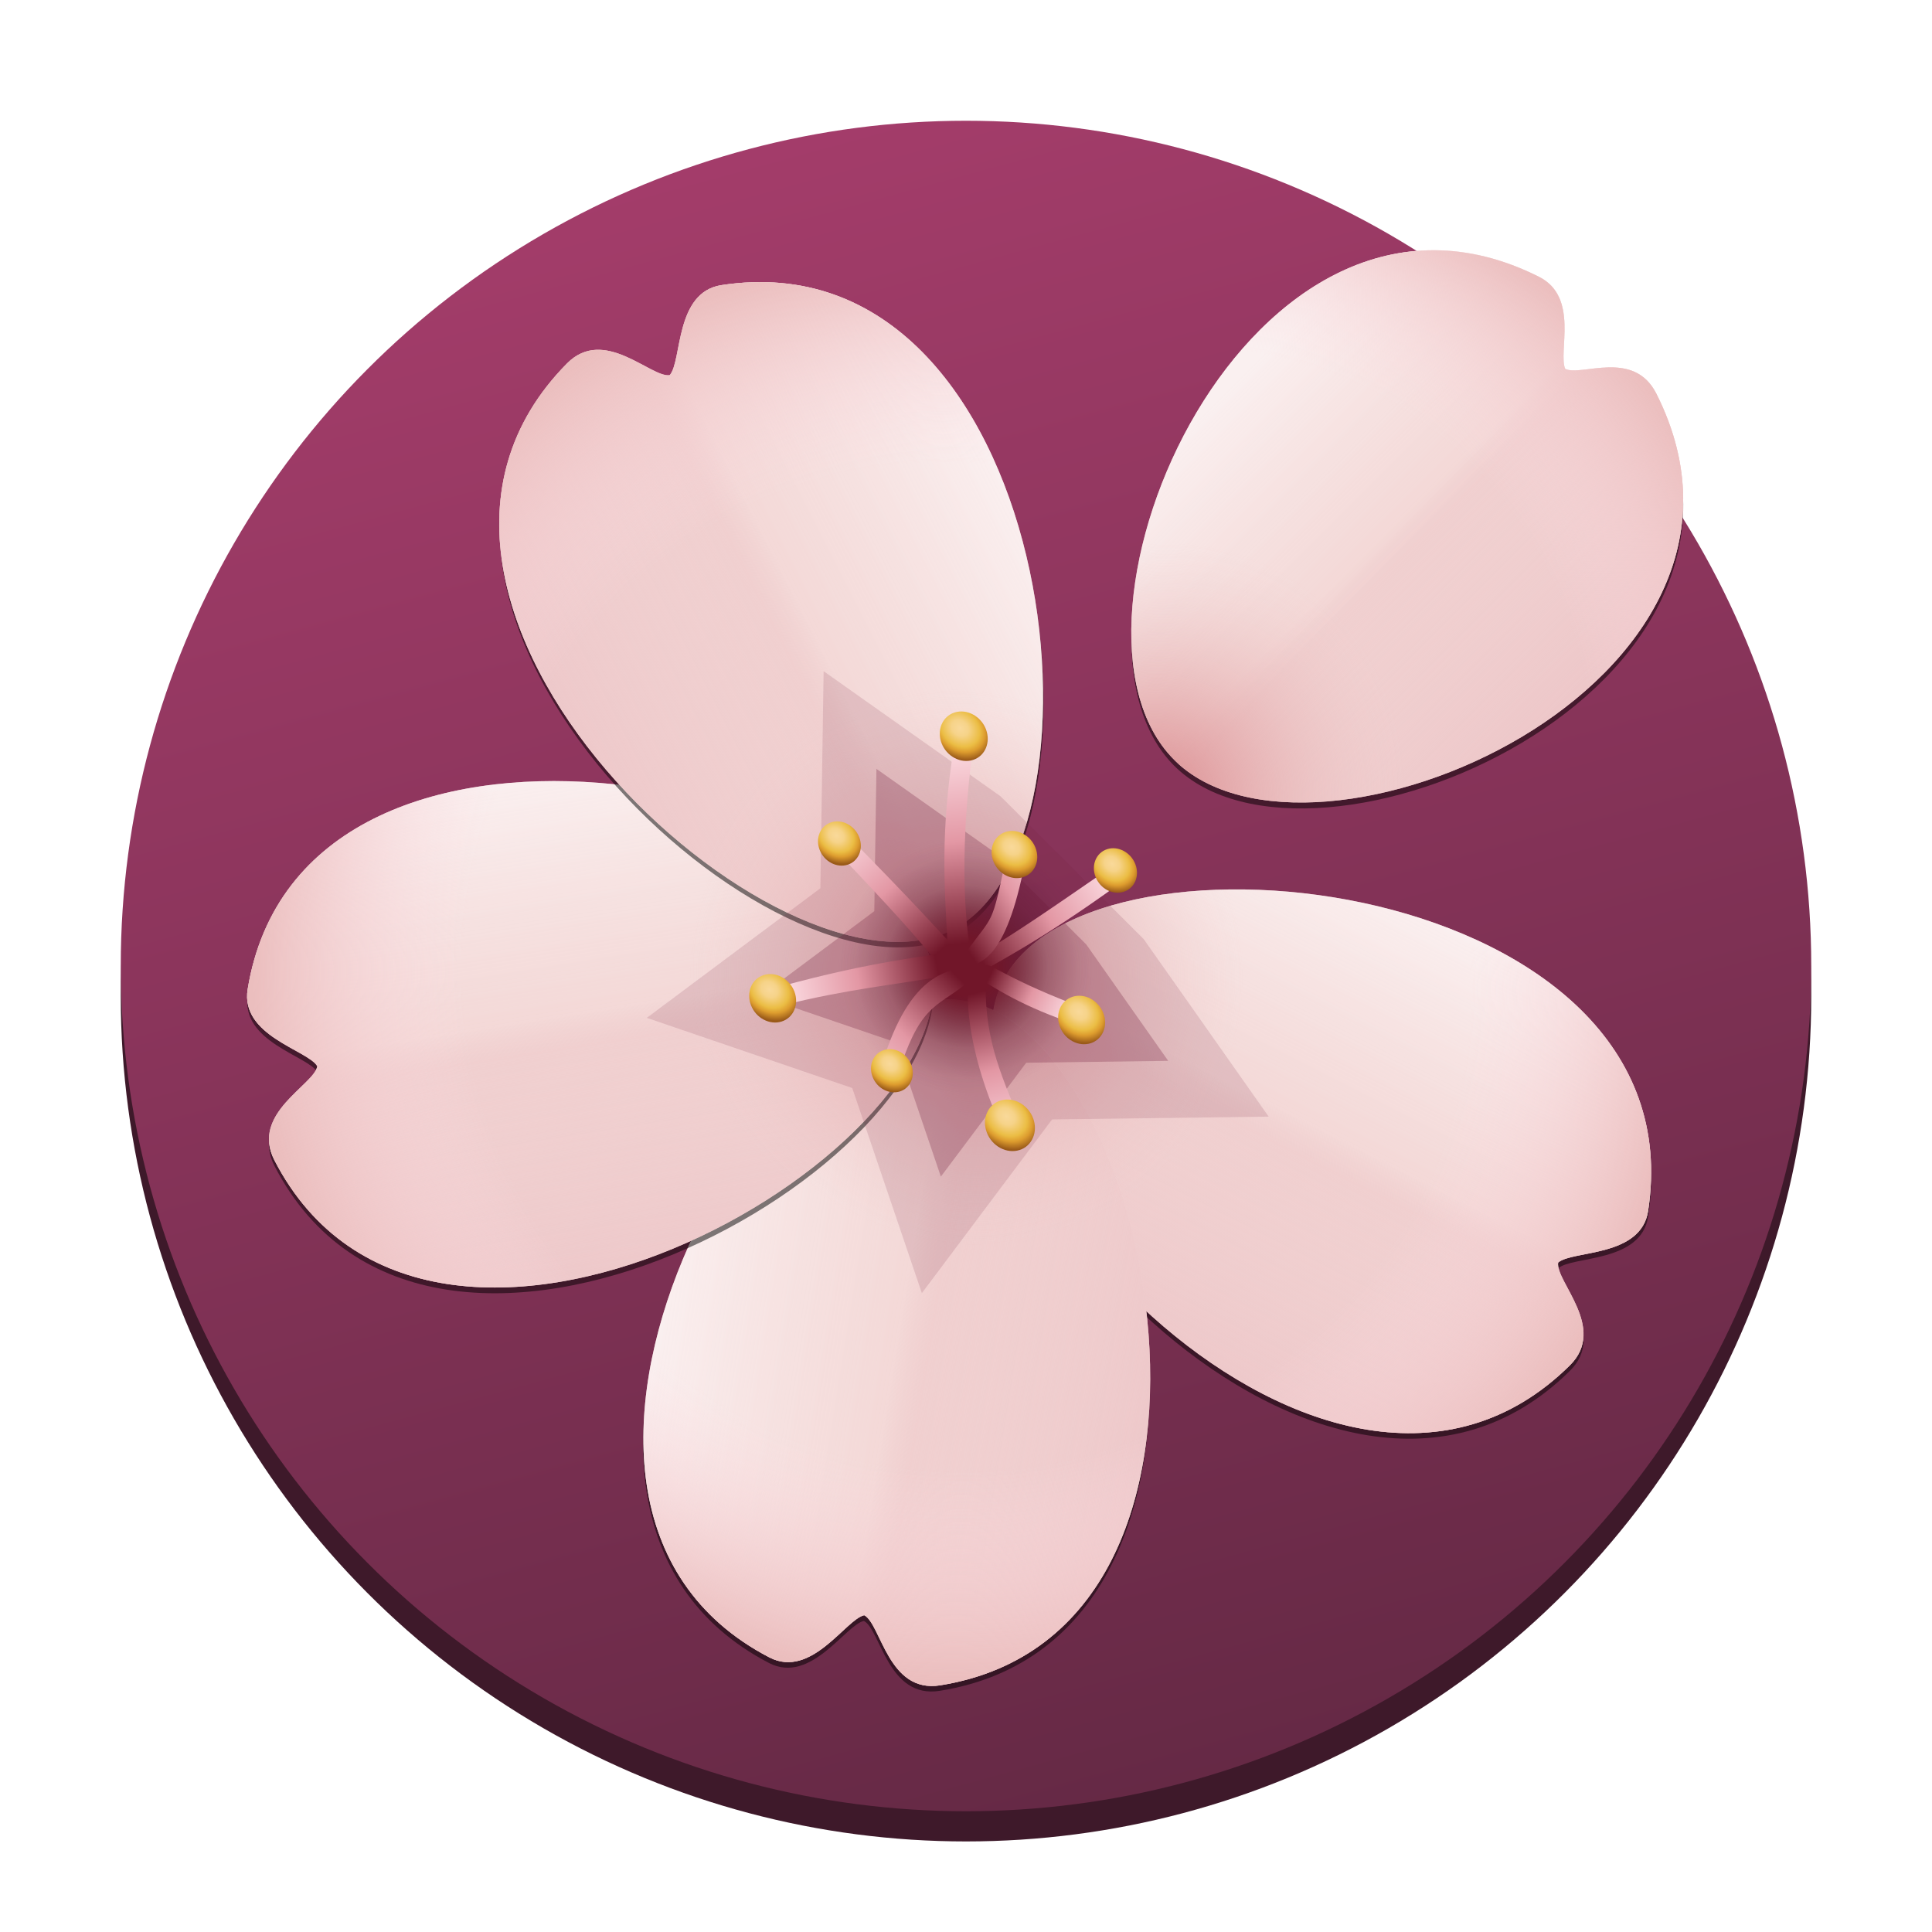 <svg xmlns="http://www.w3.org/2000/svg" xmlns:xlink="http://www.w3.org/1999/xlink" width="256" height="256">
<defs>
<linearGradient id="basea">
<stop offset="0" style="stop-color:#a53d6b;stop-opacity:1"/>
<stop offset="1" style="stop-color:#652945;stop-opacity:1"/>
</linearGradient>
<linearGradient xlink:href="#basea" id="baseb" x1="48.338" x2="78.104" y1="13.229" y2="122.237" gradientTransform="matrix(2.055 0 0 2.055 -11.184 -11.184)" gradientUnits="userSpaceOnUse"/>
</defs>
<circle cx="128" cy="132" r="112" style="font-variation-settings:normal;display:inline;opacity:1;vector-effect:none;fill:#3e192a;fill-opacity:1;stroke-width:.484;stroke-linecap:square;stroke-linejoin:miter;stroke-miterlimit:4;stroke-dasharray:none;stroke-dashoffset:0;stroke-opacity:.29;-inkscape-stroke:none;paint-order:stroke fill markers;stop-color:#000;stop-opacity:1"/>
<circle cx="128" cy="128" r="112" style="font-variation-settings:normal;display:inline;vector-effect:none;fill:url(#baseb);fill-opacity:1;stroke-width:.49;stroke-linecap:square;stroke-linejoin:miter;stroke-miterlimit:4;stroke-dasharray:none;stroke-dashoffset:0;stroke-opacity:.29;-inkscape-stroke:none;paint-order:stroke fill markers;stop-color:#000"/>
<g transform="matrix(.75 0 0 .75 32 32)">
<defs>
<linearGradient id="overlayb">
<stop offset="0" style="stop-color:#edc6c8;stop-opacity:1"/>
<stop offset=".488" style="stop-color:#f1d4d4;stop-opacity:.251"/>
<stop offset=".548" style="stop-color:#f8e6e3;stop-opacity:.448"/>
<stop offset="1" style="stop-color:#fff;stop-opacity:.698"/>
</linearGradient>
<linearGradient id="overlaye">
<stop offset="0" style="stop-color:#d88387;stop-opacity:1"/>
<stop offset=".414" style="stop-color:#ecc;stop-opacity:0"/>
<stop offset=".718" style="stop-color:#fcdce2;stop-opacity:0"/>
<stop offset="1" style="stop-color:#ebbebe;stop-opacity:1"/>
</linearGradient>
<linearGradient id="overlayc">
<stop offset="0" style="stop-color:#711629;stop-opacity:1"/>
<stop offset=".231" style="stop-color:#711629;stop-opacity:1"/>
<stop offset=".641" style="stop-color:#531327;stop-opacity:.247"/>
<stop offset=".879" style="stop-color:#451124;stop-opacity:.039"/>
<stop offset="1" style="stop-color:#431124;stop-opacity:0"/>
</linearGradient>
<linearGradient xlink:href="#overlaya" id="overlayC" x1="251.207" x2="255.871" y1="68.003" y2="60.004" gradientTransform="matrix(2.709 .854 .634 -2.873 -593.215 113.38)" gradientUnits="userSpaceOnUse"/>
<linearGradient id="overlaya">
<stop offset="0" style="stop-color:#711629;stop-opacity:1"/>
<stop offset=".504" style="stop-color:#e397a4;stop-opacity:1"/>
<stop offset="1" style="stop-color:#fddfe5;stop-opacity:1"/>
</linearGradient>
<linearGradient xlink:href="#overlaya" id="overlayD" x1="251.207" x2="255.871" y1="68.003" y2="60.004" gradientTransform="matrix(.004 -2.84 -2.931 .255 329.66 824.11)" gradientUnits="userSpaceOnUse"/>
<linearGradient xlink:href="#overlaya" id="overlayE" x1="251.207" x2="255.871" y1="68.003" y2="60.004" gradientTransform="matrix(-2.807 .431 .701 2.857 781.384 -177.659)" gradientUnits="userSpaceOnUse"/>
<linearGradient xlink:href="#overlaya" id="overlayF" x1="251.207" x2="255.871" y1="68.003" y2="60.004" gradientTransform="matrix(-1.004 2.656 2.833 .794 182.356 -593.6)" gradientUnits="userSpaceOnUse"/>
<linearGradient xlink:href="#overlaya" id="overlayG" x1="251.207" x2="255.871" y1="68.003" y2="60.004" gradientTransform="matrix(.592 2.678 2.868 -.822 -216.572 -486.303)" gradientUnits="userSpaceOnUse"/>
<linearGradient xlink:href="#overlaya" id="overlayH" x1="251.207" x2="255.871" y1="68.003" y2="60.004" gradientTransform="matrix(1.783 -1.77 -.793 -1.851 -261.621 699.92)" gradientUnits="userSpaceOnUse"/>
<linearGradient xlink:href="#overlaya" id="overlayI" x1="251.207" x2="255.871" y1="68.003" y2="60.004" gradientTransform="matrix(-2.292 -1.672 -1.484 3.514 803.795 305.099)" gradientUnits="userSpaceOnUse"/>
<linearGradient xlink:href="#overlaya" id="overlayJ" x1="251.207" x2="255.871" y1="68.003" y2="60.004" gradientTransform="matrix(-.409 -2.964 -1.982 .91 366.347 808.642)" gradientUnits="userSpaceOnUse"/>
<linearGradient id="overlayd">
<stop offset="0" style="stop-color:#f9d99a;stop-opacity:1"/>
<stop offset=".253" style="stop-color:#f6d389;stop-opacity:1"/>
<stop offset=".591" style="stop-color:#ebbd44;stop-opacity:1"/>
<stop offset=".752" style="stop-color:#dd9c2e;stop-opacity:1"/>
<stop offset="1" style="stop-color:#9a5a19;stop-opacity:1"/>
</linearGradient>
<linearGradient xlink:href="#overlayb" id="overlayi" x1="179.287" x2="182.168" y1="-132.702" y2="-129.839" gradientUnits="userSpaceOnUse"/>
<linearGradient xlink:href="#overlayb" id="overlayl" x1="179.287" x2="182.168" y1="-132.702" y2="-129.839" gradientUnits="userSpaceOnUse"/>
<linearGradient xlink:href="#overlayb" id="overlayp" x1="179.287" x2="182.168" y1="-132.702" y2="-129.839" gradientUnits="userSpaceOnUse"/>
<linearGradient xlink:href="#overlayb" id="overlayt" x1="179.287" x2="182.168" y1="-132.702" y2="-129.839" gradientUnits="userSpaceOnUse"/>
<linearGradient xlink:href="#overlayb" id="overlayx" x1="179.287" x2="182.168" y1="-132.702" y2="-129.839" gradientUnits="userSpaceOnUse"/>
<radialGradient xlink:href="#overlayc" id="overlayB" cx="67.84" cy="67.682" r="6.489" fx="67.84" fy="67.682" gradientTransform="translate(-105.723 -105.09)scale(3.446)" gradientUnits="userSpaceOnUse"/>
<radialGradient xlink:href="#overlayd" id="overlayK" cx="263.976" cy="55.751" r="1.604" fx="263.976" fy="55.751" gradientTransform="matrix(-2.658 1.255 -1.487 -3.134 888.407 -4.713)" gradientUnits="userSpaceOnUse"/>
<radialGradient xlink:href="#overlayd" id="overlayL" cx="263.976" cy="55.751" r="1.604" fx="263.976" fy="55.751" gradientTransform="matrix(-2.895 1.367 -1.62 -3.415 943.48 4.56)" gradientUnits="userSpaceOnUse"/>
<radialGradient xlink:href="#overlayd" id="overlayM" cx="263.976" cy="55.751" r="1.604" fx="263.976" fy="55.751" gradientTransform="matrix(-2.816 1.33 -1.576 -3.322 919.612 -22.268)" gradientUnits="userSpaceOnUse"/>
<radialGradient xlink:href="#overlayd" id="overlayN" cx="263.976" cy="55.751" r="1.604" fx="263.976" fy="55.751" gradientTransform="matrix(-2.955 1.395 -1.653 -3.485 959.662 -53.181)" gradientUnits="userSpaceOnUse"/>
<radialGradient xlink:href="#overlayd" id="overlayO" cx="263.976" cy="55.751" r="1.604" fx="263.976" fy="55.751" gradientTransform="matrix(-2.64 1.246 -1.477 -3.114 839.432 -23.079)" gradientUnits="userSpaceOnUse"/>
<radialGradient xlink:href="#overlayd" id="overlayP" cx="263.976" cy="55.751" r="1.604" fx="263.976" fy="55.751" gradientTransform="matrix(-2.892 1.365 -1.618 -3.411 892.932 -15.535)" gradientUnits="userSpaceOnUse"/>
<radialGradient xlink:href="#overlayd" id="overlayQ" cx="263.976" cy="55.751" r="1.604" fx="263.976" fy="55.751" gradientTransform="matrix(-2.575 1.216 -1.441 -3.037 814.473 21.924)" gradientUnits="userSpaceOnUse"/>
<radialGradient xlink:href="#overlayd" id="overlayR" cx="263.976" cy="55.751" r="1.604" fx="263.976" fy="55.751" gradientTransform="matrix(-3.078 1.453 -1.722 -3.63 978.814 7.626)" gradientUnits="userSpaceOnUse"/>
<radialGradient xlink:href="#overlaye" id="overlayj" cx="125.522" cy="-117.028" r="1.716" fx="125.522" fy="-117.028" gradientTransform="matrix(3.048 0 0 2.962 -204.1 217.598)" gradientUnits="userSpaceOnUse"/>
<radialGradient xlink:href="#overlaye" id="overlaym" cx="125.522" cy="-117.028" r="1.716" fx="125.522" fy="-117.028" gradientTransform="matrix(3.048 0 0 2.962 -204.1 217.598)" gradientUnits="userSpaceOnUse"/>
<radialGradient xlink:href="#overlaye" id="overlayq" cx="125.522" cy="-117.028" r="1.716" fx="125.522" fy="-117.028" gradientTransform="matrix(3.048 0 0 2.962 -204.1 217.598)" gradientUnits="userSpaceOnUse"/>
<radialGradient xlink:href="#overlaye" id="overlayu" cx="125.522" cy="-117.028" r="1.716" fx="125.522" fy="-117.028" gradientTransform="matrix(3.048 0 0 2.962 -204.1 217.598)" gradientUnits="userSpaceOnUse"/>
<radialGradient xlink:href="#overlaye" id="overlayy" cx="125.522" cy="-117.028" r="1.716" fx="125.522" fy="-117.028" gradientTransform="matrix(3.048 0 0 2.962 -204.1 217.598)" gradientUnits="userSpaceOnUse"/>
<filter id="overlayz" width="1.279" height="1.275" x="-.14" y="-.137" style="color-interpolation-filters:sRGB">
<feGaussianBlur stdDeviation="3.367"/>
</filter>
<filter id="overlayA" width="1.327" height="1.321" x="-.163" y="-.161" style="color-interpolation-filters:sRGB">
<feGaussianBlur stdDeviation="3.937"/>
</filter>
<filter id="overlayg" width="1.087" height="1.087" x="-.043" y="-.043" style="color-interpolation-filters:sRGB">
<feGaussianBlur stdDeviation=".086"/>
</filter>
<filter id="overlayf" width="1.071" height="1.087" x="-.036" y="-.043" style="color-interpolation-filters:sRGB">
<feGaussianBlur stdDeviation=".086"/>
</filter>
<filter id="overlayn" width="1.093" height="1.069" x="-.046" y="-.034" style="color-interpolation-filters:sRGB">
<feGaussianBlur stdDeviation=".086"/>
</filter>
<filter id="overlayr" width="1.069" height="1.093" x="-.034" y="-.046" style="color-interpolation-filters:sRGB">
<feGaussianBlur stdDeviation=".086"/>
</filter>
<filter id="overlayv" width="1.087" height="1.071" x="-.043" y="-.036" style="color-interpolation-filters:sRGB">
<feGaussianBlur stdDeviation=".086"/>
</filter>
<clipPath id="overlayk" clipPathUnits="userSpaceOnUse">
<path d="M178.894-129.276c1.023 1.016 4.957-.67 3.776-2.876-.166-.31-.612-.121-.738-.18-.066-.124.168-.551-.178-.734-2.223-1.172-3.883 2.774-2.86 3.79" style="font-variation-settings:normal;display:inline;vector-effect:none;fill:#4c39bb;fill-opacity:.441;stroke-width:.013px;stroke-linecap:butt;stroke-linejoin:miter;stroke-miterlimit:4;stroke-dasharray:none;stroke-dashoffset:0;stroke-opacity:1;-inkscape-stroke:none;paint-order:stroke fill markers;stop-color:#000"/>
</clipPath>
<clipPath id="overlayo" clipPathUnits="userSpaceOnUse">
<path d="M178.894-129.276c1.023 1.016 4.957-.67 3.776-2.876-.166-.31-.612-.121-.738-.18-.066-.124.168-.551-.178-.734-2.223-1.172-3.883 2.774-2.86 3.79" style="font-variation-settings:normal;display:inline;vector-effect:none;fill:#4c39bb;fill-opacity:.441;stroke-width:.013px;stroke-linecap:butt;stroke-linejoin:miter;stroke-miterlimit:4;stroke-dasharray:none;stroke-dashoffset:0;stroke-opacity:1;-inkscape-stroke:none;paint-order:stroke fill markers;stop-color:#000"/>
</clipPath>
<clipPath id="overlays" clipPathUnits="userSpaceOnUse">
<path d="M178.894-129.276c1.023 1.016 4.957-.67 3.776-2.876-.166-.31-.612-.121-.738-.18-.066-.124.168-.551-.178-.734-2.223-1.172-3.883 2.774-2.86 3.79" style="font-variation-settings:normal;display:inline;vector-effect:none;fill:#4c39bb;fill-opacity:.441;stroke-width:.013px;stroke-linecap:butt;stroke-linejoin:miter;stroke-miterlimit:4;stroke-dasharray:none;stroke-dashoffset:0;stroke-opacity:1;-inkscape-stroke:none;paint-order:stroke fill markers;stop-color:#000"/>
</clipPath>
<clipPath id="overlayw" clipPathUnits="userSpaceOnUse">
<path d="M178.894-129.276c1.023 1.016 4.957-.67 3.776-2.876-.166-.31-.612-.121-.738-.18-.066-.124.168-.551-.178-.734-2.223-1.172-3.883 2.774-2.86 3.79" style="font-variation-settings:normal;display:inline;vector-effect:none;fill:#4c39bb;fill-opacity:.441;stroke-width:.013px;stroke-linecap:butt;stroke-linejoin:miter;stroke-miterlimit:4;stroke-dasharray:none;stroke-dashoffset:0;stroke-opacity:1;-inkscape-stroke:none;paint-order:stroke fill markers;stop-color:#000"/>
</clipPath>
<clipPath id="overlayh" clipPathUnits="userSpaceOnUse">
<path d="M178.866-129.25c1.173 1.167 5.112-.441 3.826-2.844-.18-.336-.624-.176-.762-.241-.071-.134.142-.554-.235-.753-2.419-1.276-4.002 2.673-2.829 3.839" style="font-variation-settings:normal;display:inline;vector-effect:none;fill:#4c39bb;fill-opacity:.441;stroke-width:.015px;stroke-linecap:butt;stroke-linejoin:miter;stroke-miterlimit:4;stroke-dasharray:none;stroke-dashoffset:0;stroke-opacity:1;-inkscape-stroke:none;paint-order:stroke fill markers;stop-color:#000"/>
</clipPath>
</defs>
<path d="M6.644 6.55c.77-1.51 6.113-.903 5.666 2.026-.063.41-.667.345-.79.455-.025.163.432.575.103.9C9.51 12.025 5.876 8.06 6.644 6.55" style="font-variation-settings:normal;display:inline;mix-blend-mode:normal;vector-effect:none;fill:#000;fill-opacity:.503;stroke-width:.016px;stroke-linecap:butt;stroke-linejoin:miter;stroke-miterlimit:4;stroke-dasharray:none;stroke-dashoffset:0;stroke-opacity:1;-inkscape-stroke:none;paint-order:stroke fill markers;filter:url(#overlayf);stop-color:#000" transform="translate(.96 -.219)scale(20.111)"/>
<path d="M8.045 4.708C6.858 3.52 8.703-.71 11.192.543c.349.176.114.697.177.84.14.07.64-.22.836.169 1.256 2.498-2.973 4.343-4.16 3.156" style="font-variation-settings:normal;display:inline;mix-blend-mode:normal;vector-effect:none;fill:#000;fill-opacity:.503;stroke-width:.015px;stroke-linecap:butt;stroke-linejoin:miter;stroke-miterlimit:4;stroke-dasharray:none;stroke-dashoffset:0;stroke-opacity:1;-inkscape-stroke:none;paint-order:stroke fill markers;filter:url(#overlayg);stop-color:#000" transform="translate(-.037 -3.836)scale(20.486)"/>
<g clip-path="url(#overlayh)" style="display:inline" transform="matrix(.766 -21.63 -21.635 .903 -2768.56 4077.146)">
<circle cx="180.58" cy="-130.974" r="2.431" style="font-variation-settings:normal;opacity:1;vector-effect:none;fill:#f0cece;fill-opacity:1;stroke-width:.013px;stroke-linecap:butt;stroke-linejoin:miter;stroke-miterlimit:4;stroke-dasharray:none;stroke-dashoffset:0;stroke-opacity:1;-inkscape-stroke:none;paint-order:stroke fill markers;stop-color:#000;stop-opacity:1"/>
<circle cx="180.58" cy="-130.974" r="2.431" style="font-variation-settings:normal;opacity:1;vector-effect:none;fill:url(#overlayi);stroke-width:.013px;stroke-linecap:butt;stroke-linejoin:miter;stroke-miterlimit:4;stroke-dasharray:none;stroke-dashoffset:0;stroke-opacity:1;-inkscape-stroke:none;paint-order:stroke fill markers;stop-color:#000;stop-opacity:1"/>
<circle cx="180.58" cy="-130.974" r="2.431" style="font-variation-settings:normal;opacity:1;vector-effect:none;fill:url(#overlayj);fill-opacity:1;stroke-width:.013px;stroke-linecap:butt;stroke-linejoin:miter;stroke-miterlimit:4;stroke-dasharray:none;stroke-dashoffset:0;stroke-opacity:1;-inkscape-stroke:none;paint-order:stroke fill markers;stop-color:#000;stop-opacity:1"/>
</g>
<g clip-path="url(#overlayk)" style="display:inline" transform="matrix(23.64 -6.774 -8.579 -23.059 -5203.535 -1638.63)">
<circle cx="180.58" cy="-130.974" r="2.431" style="font-variation-settings:normal;opacity:1;vector-effect:none;fill:#f0cece;fill-opacity:1;stroke-width:.013px;stroke-linecap:butt;stroke-linejoin:miter;stroke-miterlimit:4;stroke-dasharray:none;stroke-dashoffset:0;stroke-opacity:1;-inkscape-stroke:none;paint-order:stroke fill markers;stop-color:#000;stop-opacity:1"/>
<circle cx="180.58" cy="-130.974" r="2.431" style="font-variation-settings:normal;opacity:1;vector-effect:none;fill:url(#overlayl);stroke-width:.013px;stroke-linecap:butt;stroke-linejoin:miter;stroke-miterlimit:4;stroke-dasharray:none;stroke-dashoffset:0;stroke-opacity:1;-inkscape-stroke:none;paint-order:stroke fill markers;stop-color:#000;stop-opacity:1"/>
<circle cx="180.58" cy="-130.974" r="2.431" style="font-variation-settings:normal;opacity:1;vector-effect:none;fill:url(#overlaym);fill-opacity:1;stroke-width:.013px;stroke-linecap:butt;stroke-linejoin:miter;stroke-miterlimit:4;stroke-dasharray:none;stroke-dashoffset:0;stroke-opacity:1;-inkscape-stroke:none;paint-order:stroke fill markers;stop-color:#000;stop-opacity:1"/>
</g>
<path d="M6.292 6.729c-1.672-.27-4.334 4.403-1.705 5.77.368.19.672-.336.833-.37.147.076.21.688.667.614 2.935-.471 1.878-5.745.205-6.014" style="font-variation-settings:normal;display:inline;mix-blend-mode:normal;vector-effect:none;fill:#000;fill-opacity:.503;stroke-width:.016px;stroke-linecap:butt;stroke-linejoin:miter;stroke-miterlimit:4;stroke-dasharray:none;stroke-dashoffset:0;stroke-opacity:1;-inkscape-stroke:none;paint-order:stroke fill markers;filter:url(#overlayn);stop-color:#000" transform="translate(.96 -.219)scale(20.111)"/>
<g clip-path="url(#overlayo)" style="display:inline" transform="matrix(-19.414 15.093 -13.559 -20.53 1847.76 -5219.97)">
<circle cx="180.58" cy="-130.974" r="2.431" style="font-variation-settings:normal;opacity:1;vector-effect:none;fill:#f0cece;fill-opacity:1;stroke-width:.013px;stroke-linecap:butt;stroke-linejoin:miter;stroke-miterlimit:4;stroke-dasharray:none;stroke-dashoffset:0;stroke-opacity:1;-inkscape-stroke:none;paint-order:stroke fill markers;stop-color:#000;stop-opacity:1"/>
<circle cx="180.58" cy="-130.974" r="2.431" style="font-variation-settings:normal;opacity:1;vector-effect:none;fill:url(#overlayp);stroke-width:.013px;stroke-linecap:butt;stroke-linejoin:miter;stroke-miterlimit:4;stroke-dasharray:none;stroke-dashoffset:0;stroke-opacity:1;-inkscape-stroke:none;paint-order:stroke fill markers;stop-color:#000;stop-opacity:1"/>
<circle cx="180.58" cy="-130.974" r="2.431" style="font-variation-settings:normal;opacity:1;vector-effect:none;fill:url(#overlayq);fill-opacity:1;stroke-width:.013px;stroke-linecap:butt;stroke-linejoin:miter;stroke-miterlimit:4;stroke-dasharray:none;stroke-dashoffset:0;stroke-opacity:1;-inkscape-stroke:none;paint-order:stroke fill markers;stop-color:#000;stop-opacity:1"/>
</g>
<path d="M6.021 6.451C5.756 4.778.486 3.707.008 6.631c-.067.41.527.533.61.676-.026.163-.588.413-.376.825 1.364 2.642 6.045-.007 5.78-1.68" style="font-variation-settings:normal;display:inline;mix-blend-mode:normal;vector-effect:none;fill:#000;fill-opacity:.503;stroke-width:.016px;stroke-linecap:butt;stroke-linejoin:miter;stroke-miterlimit:4;stroke-dasharray:none;stroke-dashoffset:0;stroke-opacity:1;-inkscape-stroke:none;paint-order:stroke fill markers;filter:url(#overlayr);stop-color:#000" transform="translate(.96 -.219)scale(20.111)"/>
<g clip-path="url(#overlays)" style="display:inline" transform="matrix(-20.396 -13.737 15.276 -19.286 5745.582 92.752)">
<circle cx="180.58" cy="-130.974" r="2.431" style="font-variation-settings:normal;opacity:1;vector-effect:none;fill:#f0cece;fill-opacity:1;stroke-width:.013px;stroke-linecap:butt;stroke-linejoin:miter;stroke-miterlimit:4;stroke-dasharray:none;stroke-dashoffset:0;stroke-opacity:1;-inkscape-stroke:none;paint-order:stroke fill markers;stop-color:#000;stop-opacity:1"/>
<circle cx="180.58" cy="-130.974" r="2.431" style="font-variation-settings:normal;opacity:1;vector-effect:none;fill:url(#overlayt);stroke-width:.013px;stroke-linecap:butt;stroke-linejoin:miter;stroke-miterlimit:4;stroke-dasharray:none;stroke-dashoffset:0;stroke-opacity:1;-inkscape-stroke:none;paint-order:stroke fill markers;stop-color:#000;stop-opacity:1"/>
<circle cx="180.58" cy="-130.974" r="2.431" style="font-variation-settings:normal;opacity:1;vector-effect:none;fill:url(#overlayu);fill-opacity:1;stroke-width:.013px;stroke-linecap:butt;stroke-linejoin:miter;stroke-miterlimit:4;stroke-dasharray:none;stroke-dashoffset:0;stroke-opacity:1;-inkscape-stroke:none;paint-order:stroke fill markers;stop-color:#000;stop-opacity:1"/>
</g>
<path d="M6.201 6.107c1.51-.77.9-6.113-2.028-5.664-.41.062-.345.667-.456.79-.163.025-.574-.432-.9-.103C.726 3.243 4.692 6.876 6.2 6.107" style="font-variation-settings:normal;display:inline;mix-blend-mode:normal;vector-effect:none;fill:#000;fill-opacity:.503;stroke-width:.016px;stroke-linecap:butt;stroke-linejoin:miter;stroke-miterlimit:4;stroke-dasharray:none;stroke-dashoffset:0;stroke-opacity:1;-inkscape-stroke:none;paint-order:stroke fill markers;filter:url(#overlayv);stop-color:#000" transform="translate(.96 -.219)scale(20.111)"/>
<g clip-path="url(#overlayw)" style="display:inline" transform="matrix(6.762 -23.643 23.063 8.568 1897.4 5458.853)">
<circle cx="180.58" cy="-130.974" r="2.431" style="font-variation-settings:normal;opacity:1;vector-effect:none;fill:#f0cece;fill-opacity:1;stroke-width:.013px;stroke-linecap:butt;stroke-linejoin:miter;stroke-miterlimit:4;stroke-dasharray:none;stroke-dashoffset:0;stroke-opacity:1;-inkscape-stroke:none;paint-order:stroke fill markers;stop-color:#000;stop-opacity:1"/>
<circle cx="180.58" cy="-130.974" r="2.431" style="font-variation-settings:normal;opacity:1;vector-effect:none;fill:url(#overlayx);stroke-width:.013px;stroke-linecap:butt;stroke-linejoin:miter;stroke-miterlimit:4;stroke-dasharray:none;stroke-dashoffset:0;stroke-opacity:1;-inkscape-stroke:none;paint-order:stroke fill markers;stop-color:#000;stop-opacity:1"/>
<circle cx="180.58" cy="-130.974" r="2.431" style="font-variation-settings:normal;opacity:1;vector-effect:none;fill:url(#overlayy);fill-opacity:1;stroke-width:.013px;stroke-linecap:butt;stroke-linejoin:miter;stroke-miterlimit:4;stroke-dasharray:none;stroke-dashoffset:0;stroke-opacity:1;-inkscape-stroke:none;paint-order:stroke fill markers;stop-color:#000;stop-opacity:1"/>
</g>
<path d="m-28.304 58.528-20.332-.819-13.083 15.646-5.505-19.59-18.923-7.608 16.93-11.288 1.389-20.349 15.967 12.614 12.72 14.116z" style="display:inline;opacity:.378;fill:#6f1c3b;stroke-width:.265;filter:url(#overlayz)" transform="matrix(1.878 -.1 .1 1.878 228.774 41.864)"/>
<path d="m-28.304 58.528-20.332-.819-13.083 15.646-5.505-19.59-18.923-7.608 16.93-11.288 1.389-20.349 15.967 12.614 12.72 14.116z" style="display:inline;opacity:.521;mix-blend-mode:normal;fill:#6f1c3b;stroke-width:.265;filter:url(#overlayA)" transform="rotate(-3.052 1426.942 -3619.504)scale(1.233)"/>
<circle cx="128.058" cy="128.149" r="22.362" style="display:inline;fill:url(#overlayB);stroke-width:.971"/>
<path d="m135.793 159.802 3.18-1.044c-4.797-11.429-7.504-17.1-7.527-27.465-.606-2.923-3.46-1.73-3.164.19.08 1.852-.703 11.639 7.51 28.318z" style="display:inline;fill:url(#overlayC);fill-opacity:1;stroke:none;stroke-width:.763px;stroke-linecap:butt;stroke-linejoin:miter;stroke-opacity:1"/>
<path d="m154.982 113.545-1.787-2.698c-10.235 7.034-15.722 10.91-24.108 15.918-2.608 1.453-.324 3.274 1.42 2.418 1.631-1.118 10.415-5.415 24.475-15.638" style="display:inline;fill:url(#overlayD);stroke:none;stroke-width:.763px;stroke-linecap:butt;stroke-linejoin:miter;stroke-opacity:1"/>
<path d="m106.278 104.162-2.642 1.98c8.522 9.035 13.193 13.862 19.429 21.38 1.835 2.355 4.232-.936 3.118-2.529-1.355-1.44-7.645-8.506-19.905-20.83" style="display:inline;fill:url(#overlayE);stroke:none;stroke-width:.763px;stroke-linecap:butt;stroke-linejoin:miter;stroke-opacity:1"/>
<path d="m95.094 131.655.394 3.304c12.057-2.978 19.358-3.521 28.971-5.255 2.953-.44 1.265-4.146-.669-3.96-1.92.473-11.936 1.295-28.696 5.91z" style="display:inline;fill:url(#overlayF);stroke:none;stroke-width:.763px;stroke-linecap:butt;stroke-linejoin:miter;stroke-opacity:1"/>
<path d="m113.232 145.14 3.282.445c3.838-11.397 6.815-10.341 12.235-15.086 1.3-1.308.907-2.96-1.697-2.266-2.132.943-8.896.824-13.82 16.908z" style="display:inline;fill:url(#overlayG);stroke:none;stroke-width:.756px;stroke-linecap:butt;stroke-linejoin:miter;stroke-opacity:1"/>
<path d="m146.08 137.852.82-3.133c-6.626-2.63-9.593-4.076-14.548-6.702-1.475-.882-2.354 1.938-1.44 2.6 1.055.419 5.714 3.971 15.168 7.235" style="display:inline;fill:url(#overlayH);stroke:none;stroke-width:.574px;stroke-linecap:butt;stroke-linejoin:miter;stroke-opacity:1"/>
<path d="m129.405 88.111-3.509.87c-2.436 15.646-1.775 24.293-1.039 37.023-.33 3.846 3.654 2.22 3.968-.284-.44-2.507-2.541-15.309.58-37.609" style="display:inline;fill:url(#overlayI);stroke:none;stroke-width:.859px;stroke-linecap:butt;stroke-linejoin:miter;stroke-opacity:1"/>
<path d="m138.415 109.642-3.315-.898c-2.653 12.616-2.126 9.878-7.176 16.947-.898 1.448-.91 3.237.89 2.468 1.472-1.045 6.198-.713 9.6-18.517" style="display:inline;fill:url(#overlayJ);stroke:none;stroke-width:.661px;stroke-linecap:butt;stroke-linejoin:miter;stroke-opacity:1"/>
<ellipse cx="104.001" cy="153.157" rx="3.691" ry="4.044" style="display:inline;fill:url(#overlayK);fill-opacity:1;stroke-width:.912;stroke-linecap:square;stroke-opacity:.29;paint-order:stroke fill markers;stop-color:#000" transform="matrix(.953 -.304 .361 .932 0 0)"/>
<ellipse cx="88.867" cy="176.56" rx="4.021" ry="4.406" style="display:inline;fill:url(#overlayL);fill-opacity:1;stroke-width:.994;stroke-linecap:square;stroke-opacity:.29;paint-order:stroke fill markers;stop-color:#000" transform="matrix(.953 -.304 .361 .932 0 0)"/>
<ellipse cx="88.353" cy="145.031" rx="3.911" ry="4.285" style="display:inline;fill:url(#overlayM);fill-opacity:1;stroke-width:.967;stroke-linecap:square;stroke-opacity:.29;paint-order:stroke fill markers;stop-color:#000" transform="matrix(.953 -.304 .361 .932 0 0)"/>
<ellipse cx="87.554" cy="122.339" rx="4.104" ry="4.496" style="display:inline;fill:url(#overlayN);fill-opacity:1;stroke-width:1.014;stroke-linecap:square;stroke-opacity:.29;paint-order:stroke fill markers;stop-color:#000" transform="matrix(.953 -.304 .361 .932 0 0)"/>
<ellipse cx="60.183" cy="133.753" rx="3.667" ry="4.017" style="display:inline;fill:url(#overlayO);fill-opacity:1;stroke-width:.906;stroke-linecap:square;stroke-opacity:.29;paint-order:stroke fill markers;stop-color:#000" transform="matrix(.953 -.304 .361 .932 0 0)"/>
<ellipse cx="39.272" cy="156.273" rx="4.017" ry="4.401" style="display:inline;fill:url(#overlayP);fill-opacity:1;stroke-width:.993;stroke-linecap:square;stroke-opacity:.29;paint-order:stroke fill markers;stop-color:#000" transform="matrix(.953 -.304 .361 .932 0 0)"/>
<ellipse cx="54.318" cy="174.913" rx="3.577" ry="3.919" style="display:inline;fill:url(#overlayQ);fill-opacity:1;stroke-width:.884;stroke-linecap:square;stroke-opacity:.29;paint-order:stroke fill markers;stop-color:#000" transform="matrix(.953 -.304 .361 .932 0 0)"/>
<ellipse cx="70.308" cy="190.472" rx="4.275" ry="4.684" style="display:inline;fill:url(#overlayR);fill-opacity:1;stroke-width:1.057;stroke-linecap:square;stroke-opacity:.29;paint-order:stroke fill markers;stop-color:#000" transform="matrix(.953 -.304 .361 .932 0 0)"/>
</g>
</svg>
